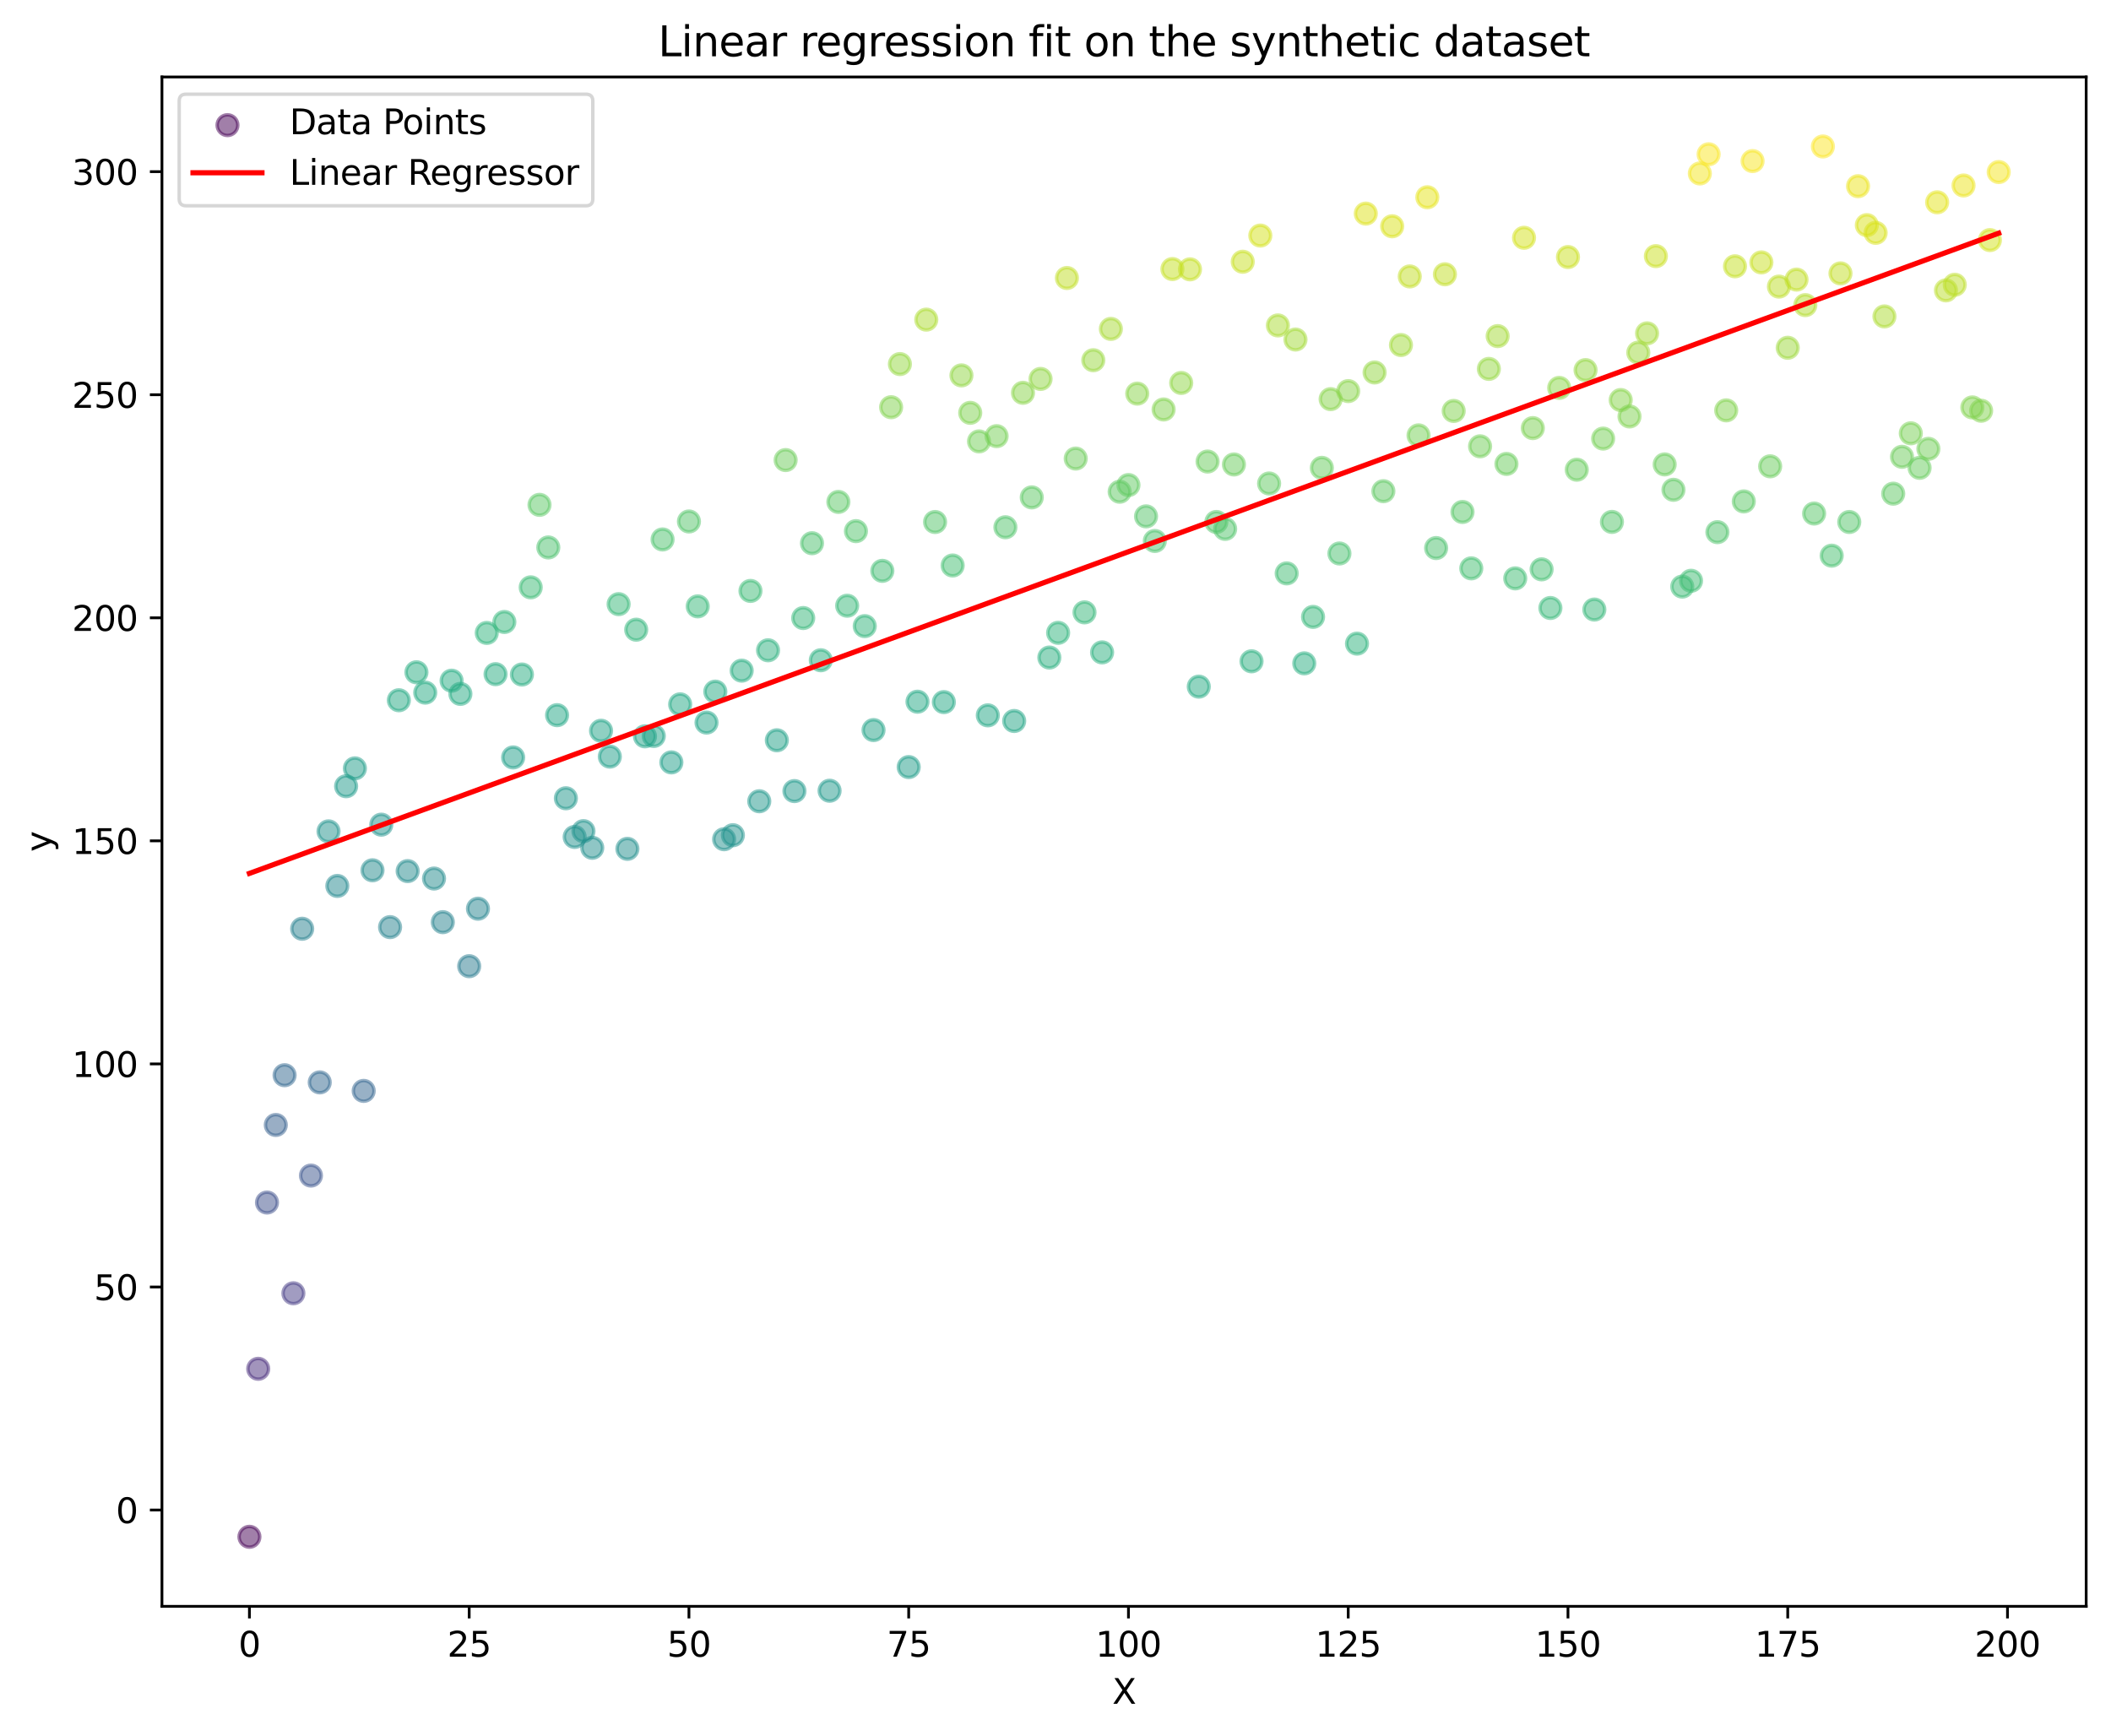 <?xml version="1.0" encoding="utf-8" standalone="no"?>
<!DOCTYPE svg PUBLIC "-//W3C//DTD SVG 1.1//EN"
  "http://www.w3.org/Graphics/SVG/1.1/DTD/svg11.dtd">
<svg xmlns:xlink="http://www.w3.org/1999/xlink" width="612.166pt" height="503.394pt" viewBox="0 0 612.166 503.394" xmlns="http://www.w3.org/2000/svg" version="1.1">
 <defs>
  <style type="text/css">*{stroke-linejoin: round; stroke-linecap: butt}</style>
 </defs>
 <g id="figure_1">
  <g id="patch_1">
   <path d="M 0 503.394 
L 612.166 503.394 
L 612.166 0 
L 0 0 
z
" style="fill: #ffffff"/>
  </g>
  <g id="axes_1">
   <g id="patch_2">
    <path d="M 46.966 465.838 
L 604.966 465.838 
L 604.966 22.318 
L 46.966 22.318 
z
" style="fill: #ffffff"/>
   </g>
   <g id="PathCollection_1">
    <defs>
     <path id="C0_0_8a6dac5566" d="M 0 3 
C 0.796 3 1.559 2.684 2.121 2.121 
C 2.684 1.559 3 0.796 3 -0 
C 3 -0.796 2.684 -1.559 2.121 -2.121 
C 1.559 -2.684 0.796 -3 0 -3 
C -0.796 -3 -1.559 -2.684 -2.121 -2.121 
C -2.684 -1.559 -3 -0.796 -3 0 
C -3 0.796 -2.684 1.559 -2.121 2.121 
C -1.559 2.684 -0.796 3 0 3 
z
"/>
    </defs>
    <g clip-path="url(#p0501955848)">
     <use xlink:href="#C0_0_8a6dac5566" x="72.329" y="445.678" style="fill: #440154; fill-opacity: 0.5; stroke: #440154; stroke-opacity: 0.5"/>
    </g>
    <g clip-path="url(#p0501955848)">
     <use xlink:href="#C0_0_8a6dac5566" x="74.878" y="396.958" style="fill: #472a7a; fill-opacity: 0.5; stroke: #472a7a; stroke-opacity: 0.5"/>
    </g>
    <g clip-path="url(#p0501955848)">
     <use xlink:href="#C0_0_8a6dac5566" x="77.427" y="348.735" style="fill: #3c4f8a; fill-opacity: 0.5; stroke: #3c4f8a; stroke-opacity: 0.5"/>
    </g>
    <g clip-path="url(#p0501955848)">
     <use xlink:href="#C0_0_8a6dac5566" x="79.977" y="326.244" style="fill: #355e8d; fill-opacity: 0.5; stroke: #355e8d; stroke-opacity: 0.5"/>
    </g>
    <g clip-path="url(#p0501955848)">
     <use xlink:href="#C0_0_8a6dac5566" x="82.526" y="311.81" style="fill: #31678e; fill-opacity: 0.5; stroke: #31678e; stroke-opacity: 0.5"/>
    </g>
    <g clip-path="url(#p0501955848)">
     <use xlink:href="#C0_0_8a6dac5566" x="85.075" y="375.054" style="fill: #443b84; fill-opacity: 0.5; stroke: #443b84; stroke-opacity: 0.5"/>
    </g>
    <g clip-path="url(#p0501955848)">
     <use xlink:href="#C0_0_8a6dac5566" x="87.624" y="269.343" style="fill: #26818e; fill-opacity: 0.5; stroke: #26818e; stroke-opacity: 0.5"/>
    </g>
    <g clip-path="url(#p0501955848)">
     <use xlink:href="#C0_0_8a6dac5566" x="90.173" y="340.919" style="fill: #3a548c; fill-opacity: 0.5; stroke: #3a548c; stroke-opacity: 0.5"/>
    </g>
    <g clip-path="url(#p0501955848)">
     <use xlink:href="#C0_0_8a6dac5566" x="92.722" y="313.893" style="fill: #31668e; fill-opacity: 0.5; stroke: #31668e; stroke-opacity: 0.5"/>
    </g>
    <g clip-path="url(#p0501955848)">
     <use xlink:href="#C0_0_8a6dac5566" x="95.271" y="241.096" style="fill: #20928c; fill-opacity: 0.5; stroke: #20928c; stroke-opacity: 0.5"/>
    </g>
    <g clip-path="url(#p0501955848)">
     <use xlink:href="#C0_0_8a6dac5566" x="97.82" y="256.924" style="fill: #23888e; fill-opacity: 0.5; stroke: #23888e; stroke-opacity: 0.5"/>
    </g>
    <g clip-path="url(#p0501955848)">
     <use xlink:href="#C0_0_8a6dac5566" x="100.369" y="228.008" style="fill: #1f9a8a; fill-opacity: 0.5; stroke: #1f9a8a; stroke-opacity: 0.5"/>
    </g>
    <g clip-path="url(#p0501955848)">
     <use xlink:href="#C0_0_8a6dac5566" x="102.919" y="222.83" style="fill: #1e9d89; fill-opacity: 0.5; stroke: #1e9d89; stroke-opacity: 0.5"/>
    </g>
    <g clip-path="url(#p0501955848)">
     <use xlink:href="#C0_0_8a6dac5566" x="105.468" y="316.362" style="fill: #32658e; fill-opacity: 0.5; stroke: #32658e; stroke-opacity: 0.5"/>
    </g>
    <g clip-path="url(#p0501955848)">
     <use xlink:href="#C0_0_8a6dac5566" x="108.017" y="252.386" style="fill: #228b8d; fill-opacity: 0.5; stroke: #228b8d; stroke-opacity: 0.5"/>
    </g>
    <g clip-path="url(#p0501955848)">
     <use xlink:href="#C0_0_8a6dac5566" x="110.566" y="239.155" style="fill: #20938c; fill-opacity: 0.5; stroke: #20938c; stroke-opacity: 0.5"/>
    </g>
    <g clip-path="url(#p0501955848)">
     <use xlink:href="#C0_0_8a6dac5566" x="113.115" y="268.871" style="fill: #26828e; fill-opacity: 0.5; stroke: #26828e; stroke-opacity: 0.5"/>
    </g>
    <g clip-path="url(#p0501955848)">
     <use xlink:href="#C0_0_8a6dac5566" x="115.664" y="203.073" style="fill: #23a983; fill-opacity: 0.5; stroke: #23a983; stroke-opacity: 0.5"/>
    </g>
    <g clip-path="url(#p0501955848)">
     <use xlink:href="#C0_0_8a6dac5566" x="118.213" y="252.62" style="fill: #228b8d; fill-opacity: 0.5; stroke: #228b8d; stroke-opacity: 0.5"/>
    </g>
    <g clip-path="url(#p0501955848)">
     <use xlink:href="#C0_0_8a6dac5566" x="120.762" y="194.963" style="fill: #27ad81; fill-opacity: 0.5; stroke: #27ad81; stroke-opacity: 0.5"/>
    </g>
    <g clip-path="url(#p0501955848)">
     <use xlink:href="#C0_0_8a6dac5566" x="123.311" y="200.863" style="fill: #24aa83; fill-opacity: 0.5; stroke: #24aa83; stroke-opacity: 0.5"/>
    </g>
    <g clip-path="url(#p0501955848)">
     <use xlink:href="#C0_0_8a6dac5566" x="125.861" y="254.78" style="fill: #238a8d; fill-opacity: 0.5; stroke: #238a8d; stroke-opacity: 0.5"/>
    </g>
    <g clip-path="url(#p0501955848)">
     <use xlink:href="#C0_0_8a6dac5566" x="128.41" y="267.43" style="fill: #26828e; fill-opacity: 0.5; stroke: #26828e; stroke-opacity: 0.5"/>
    </g>
    <g clip-path="url(#p0501955848)">
     <use xlink:href="#C0_0_8a6dac5566" x="130.959" y="197.401" style="fill: #25ac82; fill-opacity: 0.5; stroke: #25ac82; stroke-opacity: 0.5"/>
    </g>
    <g clip-path="url(#p0501955848)">
     <use xlink:href="#C0_0_8a6dac5566" x="133.508" y="201.229" style="fill: #24aa83; fill-opacity: 0.5; stroke: #24aa83; stroke-opacity: 0.5"/>
    </g>
    <g clip-path="url(#p0501955848)">
     <use xlink:href="#C0_0_8a6dac5566" x="136.057" y="280.199" style="fill: #297b8e; fill-opacity: 0.5; stroke: #297b8e; stroke-opacity: 0.5"/>
    </g>
    <g clip-path="url(#p0501955848)">
     <use xlink:href="#C0_0_8a6dac5566" x="138.606" y="263.526" style="fill: #25848e; fill-opacity: 0.5; stroke: #25848e; stroke-opacity: 0.5"/>
    </g>
    <g clip-path="url(#p0501955848)">
     <use xlink:href="#C0_0_8a6dac5566" x="141.155" y="183.548" style="fill: #2fb47c; fill-opacity: 0.5; stroke: #2fb47c; stroke-opacity: 0.5"/>
    </g>
    <g clip-path="url(#p0501955848)">
     <use xlink:href="#C0_0_8a6dac5566" x="143.704" y="195.509" style="fill: #26ad81; fill-opacity: 0.5; stroke: #26ad81; stroke-opacity: 0.5"/>
    </g>
    <g clip-path="url(#p0501955848)">
     <use xlink:href="#C0_0_8a6dac5566" x="146.253" y="180.378" style="fill: #32b67a; fill-opacity: 0.5; stroke: #32b67a; stroke-opacity: 0.5"/>
    </g>
    <g clip-path="url(#p0501955848)">
     <use xlink:href="#C0_0_8a6dac5566" x="148.803" y="219.658" style="fill: #1f9f88; fill-opacity: 0.5; stroke: #1f9f88; stroke-opacity: 0.5"/>
    </g>
    <g clip-path="url(#p0501955848)">
     <use xlink:href="#C0_0_8a6dac5566" x="151.352" y="195.61" style="fill: #26ad81; fill-opacity: 0.5; stroke: #26ad81; stroke-opacity: 0.5"/>
    </g>
    <g clip-path="url(#p0501955848)">
     <use xlink:href="#C0_0_8a6dac5566" x="153.901" y="170.331" style="fill: #3bbb75; fill-opacity: 0.5; stroke: #3bbb75; stroke-opacity: 0.5"/>
    </g>
    <g clip-path="url(#p0501955848)">
     <use xlink:href="#C0_0_8a6dac5566" x="156.45" y="146.406" style="fill: #5ac864; fill-opacity: 0.5; stroke: #5ac864; stroke-opacity: 0.5"/>
    </g>
    <g clip-path="url(#p0501955848)">
     <use xlink:href="#C0_0_8a6dac5566" x="158.999" y="158.763" style="fill: #4ac16d; fill-opacity: 0.5; stroke: #4ac16d; stroke-opacity: 0.5"/>
    </g>
    <g clip-path="url(#p0501955848)">
     <use xlink:href="#C0_0_8a6dac5566" x="161.548" y="207.397" style="fill: #21a685; fill-opacity: 0.5; stroke: #21a685; stroke-opacity: 0.5"/>
    </g>
    <g clip-path="url(#p0501955848)">
     <use xlink:href="#C0_0_8a6dac5566" x="164.097" y="231.5" style="fill: #1f978b; fill-opacity: 0.5; stroke: #1f978b; stroke-opacity: 0.5"/>
    </g>
    <g clip-path="url(#p0501955848)">
     <use xlink:href="#C0_0_8a6dac5566" x="166.646" y="242.713" style="fill: #21918c; fill-opacity: 0.5; stroke: #21918c; stroke-opacity: 0.5"/>
    </g>
    <g clip-path="url(#p0501955848)">
     <use xlink:href="#C0_0_8a6dac5566" x="169.195" y="241.032" style="fill: #20928c; fill-opacity: 0.5; stroke: #20928c; stroke-opacity: 0.5"/>
    </g>
    <g clip-path="url(#p0501955848)">
     <use xlink:href="#C0_0_8a6dac5566" x="171.745" y="245.863" style="fill: #218f8d; fill-opacity: 0.5; stroke: #218f8d; stroke-opacity: 0.5"/>
    </g>
    <g clip-path="url(#p0501955848)">
     <use xlink:href="#C0_0_8a6dac5566" x="174.294" y="211.922" style="fill: #20a386; fill-opacity: 0.5; stroke: #20a386; stroke-opacity: 0.5"/>
    </g>
    <g clip-path="url(#p0501955848)">
     <use xlink:href="#C0_0_8a6dac5566" x="176.843" y="219.419" style="fill: #1f9f88; fill-opacity: 0.5; stroke: #1f9f88; stroke-opacity: 0.5"/>
    </g>
    <g clip-path="url(#p0501955848)">
     <use xlink:href="#C0_0_8a6dac5566" x="179.392" y="175.203" style="fill: #37b878; fill-opacity: 0.5; stroke: #37b878; stroke-opacity: 0.5"/>
    </g>
    <g clip-path="url(#p0501955848)">
     <use xlink:href="#C0_0_8a6dac5566" x="181.941" y="246.167" style="fill: #218f8d; fill-opacity: 0.5; stroke: #218f8d; stroke-opacity: 0.5"/>
    </g>
    <g clip-path="url(#p0501955848)">
     <use xlink:href="#C0_0_8a6dac5566" x="184.49" y="182.612" style="fill: #31b57b; fill-opacity: 0.5; stroke: #31b57b; stroke-opacity: 0.5"/>
    </g>
    <g clip-path="url(#p0501955848)">
     <use xlink:href="#C0_0_8a6dac5566" x="187.039" y="213.535" style="fill: #1fa287; fill-opacity: 0.5; stroke: #1fa287; stroke-opacity: 0.5"/>
    </g>
    <g clip-path="url(#p0501955848)">
     <use xlink:href="#C0_0_8a6dac5566" x="189.588" y="213.437" style="fill: #1fa287; fill-opacity: 0.5; stroke: #1fa287; stroke-opacity: 0.5"/>
    </g>
    <g clip-path="url(#p0501955848)">
     <use xlink:href="#C0_0_8a6dac5566" x="192.137" y="156.443" style="fill: #4cc26c; fill-opacity: 0.5; stroke: #4cc26c; stroke-opacity: 0.5"/>
    </g>
    <g clip-path="url(#p0501955848)">
     <use xlink:href="#C0_0_8a6dac5566" x="194.687" y="221.092" style="fill: #1f9e89; fill-opacity: 0.5; stroke: #1f9e89; stroke-opacity: 0.5"/>
    </g>
    <g clip-path="url(#p0501955848)">
     <use xlink:href="#C0_0_8a6dac5566" x="197.236" y="204.26" style="fill: #22a884; fill-opacity: 0.5; stroke: #22a884; stroke-opacity: 0.5"/>
    </g>
    <g clip-path="url(#p0501955848)">
     <use xlink:href="#C0_0_8a6dac5566" x="199.785" y="151.228" style="fill: #52c569; fill-opacity: 0.5; stroke: #52c569; stroke-opacity: 0.5"/>
    </g>
    <g clip-path="url(#p0501955848)">
     <use xlink:href="#C0_0_8a6dac5566" x="202.334" y="175.847" style="fill: #37b878; fill-opacity: 0.5; stroke: #37b878; stroke-opacity: 0.5"/>
    </g>
    <g clip-path="url(#p0501955848)">
     <use xlink:href="#C0_0_8a6dac5566" x="204.883" y="209.547" style="fill: #20a486; fill-opacity: 0.5; stroke: #20a486; stroke-opacity: 0.5"/>
    </g>
    <g clip-path="url(#p0501955848)">
     <use xlink:href="#C0_0_8a6dac5566" x="207.432" y="200.575" style="fill: #24aa83; fill-opacity: 0.5; stroke: #24aa83; stroke-opacity: 0.5"/>
    </g>
    <g clip-path="url(#p0501955848)">
     <use xlink:href="#C0_0_8a6dac5566" x="209.981" y="243.376" style="fill: #21918c; fill-opacity: 0.5; stroke: #21918c; stroke-opacity: 0.5"/>
    </g>
    <g clip-path="url(#p0501955848)">
     <use xlink:href="#C0_0_8a6dac5566" x="212.53" y="242.21" style="fill: #20928c; fill-opacity: 0.5; stroke: #20928c; stroke-opacity: 0.5"/>
    </g>
    <g clip-path="url(#p0501955848)">
     <use xlink:href="#C0_0_8a6dac5566" x="215.079" y="194.49" style="fill: #27ad81; fill-opacity: 0.5; stroke: #27ad81; stroke-opacity: 0.5"/>
    </g>
    <g clip-path="url(#p0501955848)">
     <use xlink:href="#C0_0_8a6dac5566" x="217.628" y="171.371" style="fill: #3bbb75; fill-opacity: 0.5; stroke: #3bbb75; stroke-opacity: 0.5"/>
    </g>
    <g clip-path="url(#p0501955848)">
     <use xlink:href="#C0_0_8a6dac5566" x="220.178" y="232.366" style="fill: #1f978b; fill-opacity: 0.5; stroke: #1f978b; stroke-opacity: 0.5"/>
    </g>
    <g clip-path="url(#p0501955848)">
     <use xlink:href="#C0_0_8a6dac5566" x="222.727" y="188.584" style="fill: #2cb17e; fill-opacity: 0.5; stroke: #2cb17e; stroke-opacity: 0.5"/>
    </g>
    <g clip-path="url(#p0501955848)">
     <use xlink:href="#C0_0_8a6dac5566" x="225.276" y="214.684" style="fill: #1fa187; fill-opacity: 0.5; stroke: #1fa187; stroke-opacity: 0.5"/>
    </g>
    <g clip-path="url(#p0501955848)">
     <use xlink:href="#C0_0_8a6dac5566" x="227.825" y="133.419" style="fill: #6ccd5a; fill-opacity: 0.5; stroke: #6ccd5a; stroke-opacity: 0.5"/>
    </g>
    <g clip-path="url(#p0501955848)">
     <use xlink:href="#C0_0_8a6dac5566" x="230.374" y="229.416" style="fill: #1f998a; fill-opacity: 0.5; stroke: #1f998a; stroke-opacity: 0.5"/>
    </g>
    <g clip-path="url(#p0501955848)">
     <use xlink:href="#C0_0_8a6dac5566" x="232.923" y="179.234" style="fill: #34b679; fill-opacity: 0.5; stroke: #34b679; stroke-opacity: 0.5"/>
    </g>
    <g clip-path="url(#p0501955848)">
     <use xlink:href="#C0_0_8a6dac5566" x="235.472" y="157.531" style="fill: #4ac16d; fill-opacity: 0.5; stroke: #4ac16d; stroke-opacity: 0.5"/>
    </g>
    <g clip-path="url(#p0501955848)">
     <use xlink:href="#C0_0_8a6dac5566" x="238.021" y="191.475" style="fill: #29af7f; fill-opacity: 0.5; stroke: #29af7f; stroke-opacity: 0.5"/>
    </g>
    <g clip-path="url(#p0501955848)">
     <use xlink:href="#C0_0_8a6dac5566" x="240.57" y="229.315" style="fill: #1f998a; fill-opacity: 0.5; stroke: #1f998a; stroke-opacity: 0.5"/>
    </g>
    <g clip-path="url(#p0501955848)">
     <use xlink:href="#C0_0_8a6dac5566" x="243.12" y="145.556" style="fill: #5ac864; fill-opacity: 0.5; stroke: #5ac864; stroke-opacity: 0.5"/>
    </g>
    <g clip-path="url(#p0501955848)">
     <use xlink:href="#C0_0_8a6dac5566" x="245.669" y="175.662" style="fill: #37b878; fill-opacity: 0.5; stroke: #37b878; stroke-opacity: 0.5"/>
    </g>
    <g clip-path="url(#p0501955848)">
     <use xlink:href="#C0_0_8a6dac5566" x="248.218" y="154.031" style="fill: #50c46a; fill-opacity: 0.5; stroke: #50c46a; stroke-opacity: 0.5"/>
    </g>
    <g clip-path="url(#p0501955848)">
     <use xlink:href="#C0_0_8a6dac5566" x="250.767" y="181.576" style="fill: #31b57b; fill-opacity: 0.5; stroke: #31b57b; stroke-opacity: 0.5"/>
    </g>
    <g clip-path="url(#p0501955848)">
     <use xlink:href="#C0_0_8a6dac5566" x="253.316" y="211.722" style="fill: #20a386; fill-opacity: 0.5; stroke: #20a386; stroke-opacity: 0.5"/>
    </g>
    <g clip-path="url(#p0501955848)">
     <use xlink:href="#C0_0_8a6dac5566" x="255.865" y="165.548" style="fill: #40bd72; fill-opacity: 0.5; stroke: #40bd72; stroke-opacity: 0.5"/>
    </g>
    <g clip-path="url(#p0501955848)">
     <use xlink:href="#C0_0_8a6dac5566" x="258.414" y="118.092" style="fill: #81d34d; fill-opacity: 0.5; stroke: #81d34d; stroke-opacity: 0.5"/>
    </g>
    <g clip-path="url(#p0501955848)">
     <use xlink:href="#C0_0_8a6dac5566" x="260.963" y="105.58" style="fill: #95d840; fill-opacity: 0.5; stroke: #95d840; stroke-opacity: 0.5"/>
    </g>
    <g clip-path="url(#p0501955848)">
     <use xlink:href="#C0_0_8a6dac5566" x="263.512" y="222.456" style="fill: #1e9d89; fill-opacity: 0.5; stroke: #1e9d89; stroke-opacity: 0.5"/>
    </g>
    <g clip-path="url(#p0501955848)">
     <use xlink:href="#C0_0_8a6dac5566" x="266.062" y="203.497" style="fill: #22a884; fill-opacity: 0.5; stroke: #22a884; stroke-opacity: 0.5"/>
    </g>
    <g clip-path="url(#p0501955848)">
     <use xlink:href="#C0_0_8a6dac5566" x="268.611" y="92.692" style="fill: #addc30; fill-opacity: 0.5; stroke: #addc30; stroke-opacity: 0.5"/>
    </g>
    <g clip-path="url(#p0501955848)">
     <use xlink:href="#C0_0_8a6dac5566" x="271.16" y="151.382" style="fill: #52c569; fill-opacity: 0.5; stroke: #52c569; stroke-opacity: 0.5"/>
    </g>
    <g clip-path="url(#p0501955848)">
     <use xlink:href="#C0_0_8a6dac5566" x="273.709" y="203.612" style="fill: #22a884; fill-opacity: 0.5; stroke: #22a884; stroke-opacity: 0.5"/>
    </g>
    <g clip-path="url(#p0501955848)">
     <use xlink:href="#C0_0_8a6dac5566" x="276.258" y="163.996" style="fill: #42be71; fill-opacity: 0.5; stroke: #42be71; stroke-opacity: 0.5"/>
    </g>
    <g clip-path="url(#p0501955848)">
     <use xlink:href="#C0_0_8a6dac5566" x="278.807" y="108.864" style="fill: #90d743; fill-opacity: 0.5; stroke: #90d743; stroke-opacity: 0.5"/>
    </g>
    <g clip-path="url(#p0501955848)">
     <use xlink:href="#C0_0_8a6dac5566" x="281.356" y="119.724" style="fill: #7fd34e; fill-opacity: 0.5; stroke: #7fd34e; stroke-opacity: 0.5"/>
    </g>
    <g clip-path="url(#p0501955848)">
     <use xlink:href="#C0_0_8a6dac5566" x="283.905" y="128.005" style="fill: #73d056; fill-opacity: 0.5; stroke: #73d056; stroke-opacity: 0.5"/>
    </g>
    <g clip-path="url(#p0501955848)">
     <use xlink:href="#C0_0_8a6dac5566" x="286.454" y="207.453" style="fill: #21a685; fill-opacity: 0.5; stroke: #21a685; stroke-opacity: 0.5"/>
    </g>
    <g clip-path="url(#p0501955848)">
     <use xlink:href="#C0_0_8a6dac5566" x="289.004" y="126.483" style="fill: #75d054; fill-opacity: 0.5; stroke: #75d054; stroke-opacity: 0.5"/>
    </g>
    <g clip-path="url(#p0501955848)">
     <use xlink:href="#C0_0_8a6dac5566" x="291.553" y="152.904" style="fill: #50c46a; fill-opacity: 0.5; stroke: #50c46a; stroke-opacity: 0.5"/>
    </g>
    <g clip-path="url(#p0501955848)">
     <use xlink:href="#C0_0_8a6dac5566" x="294.102" y="209.091" style="fill: #21a585; fill-opacity: 0.5; stroke: #21a585; stroke-opacity: 0.5"/>
    </g>
    <g clip-path="url(#p0501955848)">
     <use xlink:href="#C0_0_8a6dac5566" x="296.651" y="113.915" style="fill: #89d548; fill-opacity: 0.5; stroke: #89d548; stroke-opacity: 0.5"/>
    </g>
    <g clip-path="url(#p0501955848)">
     <use xlink:href="#C0_0_8a6dac5566" x="299.2" y="144.242" style="fill: #5cc863; fill-opacity: 0.5; stroke: #5cc863; stroke-opacity: 0.5"/>
    </g>
    <g clip-path="url(#p0501955848)">
     <use xlink:href="#C0_0_8a6dac5566" x="301.749" y="109.89" style="fill: #90d743; fill-opacity: 0.5; stroke: #90d743; stroke-opacity: 0.5"/>
    </g>
    <g clip-path="url(#p0501955848)">
     <use xlink:href="#C0_0_8a6dac5566" x="304.298" y="190.69" style="fill: #29af7f; fill-opacity: 0.5; stroke: #29af7f; stroke-opacity: 0.5"/>
    </g>
    <g clip-path="url(#p0501955848)">
     <use xlink:href="#C0_0_8a6dac5566" x="306.847" y="183.522" style="fill: #2fb47c; fill-opacity: 0.5; stroke: #2fb47c; stroke-opacity: 0.5"/>
    </g>
    <g clip-path="url(#p0501955848)">
     <use xlink:href="#C0_0_8a6dac5566" x="309.396" y="80.622" style="fill: #c0df25; fill-opacity: 0.5; stroke: #c0df25; stroke-opacity: 0.5"/>
    </g>
    <g clip-path="url(#p0501955848)">
     <use xlink:href="#C0_0_8a6dac5566" x="311.946" y="132.982" style="fill: #6ccd5a; fill-opacity: 0.5; stroke: #6ccd5a; stroke-opacity: 0.5"/>
    </g>
    <g clip-path="url(#p0501955848)">
     <use xlink:href="#C0_0_8a6dac5566" x="314.495" y="177.587" style="fill: #35b779; fill-opacity: 0.5; stroke: #35b779; stroke-opacity: 0.5"/>
    </g>
    <g clip-path="url(#p0501955848)">
     <use xlink:href="#C0_0_8a6dac5566" x="317.044" y="104.466" style="fill: #98d83e; fill-opacity: 0.5; stroke: #98d83e; stroke-opacity: 0.5"/>
    </g>
    <g clip-path="url(#p0501955848)">
     <use xlink:href="#C0_0_8a6dac5566" x="319.593" y="189.191" style="fill: #2ab07f; fill-opacity: 0.5; stroke: #2ab07f; stroke-opacity: 0.5"/>
    </g>
    <g clip-path="url(#p0501955848)">
     <use xlink:href="#C0_0_8a6dac5566" x="322.142" y="95.383" style="fill: #a8db34; fill-opacity: 0.5; stroke: #a8db34; stroke-opacity: 0.5"/>
    </g>
    <g clip-path="url(#p0501955848)">
     <use xlink:href="#C0_0_8a6dac5566" x="324.691" y="142.602" style="fill: #5ec962; fill-opacity: 0.5; stroke: #5ec962; stroke-opacity: 0.5"/>
    </g>
    <g clip-path="url(#p0501955848)">
     <use xlink:href="#C0_0_8a6dac5566" x="327.24" y="140.665" style="fill: #60ca60; fill-opacity: 0.5; stroke: #60ca60; stroke-opacity: 0.5"/>
    </g>
    <g clip-path="url(#p0501955848)">
     <use xlink:href="#C0_0_8a6dac5566" x="329.789" y="114.152" style="fill: #89d548; fill-opacity: 0.5; stroke: #89d548; stroke-opacity: 0.5"/>
    </g>
    <g clip-path="url(#p0501955848)">
     <use xlink:href="#C0_0_8a6dac5566" x="332.338" y="149.746" style="fill: #54c568; fill-opacity: 0.5; stroke: #54c568; stroke-opacity: 0.5"/>
    </g>
    <g clip-path="url(#p0501955848)">
     <use xlink:href="#C0_0_8a6dac5566" x="334.888" y="156.884" style="fill: #4cc26c; fill-opacity: 0.5; stroke: #4cc26c; stroke-opacity: 0.5"/>
    </g>
    <g clip-path="url(#p0501955848)">
     <use xlink:href="#C0_0_8a6dac5566" x="337.437" y="118.746" style="fill: #81d34d; fill-opacity: 0.5; stroke: #81d34d; stroke-opacity: 0.5"/>
    </g>
    <g clip-path="url(#p0501955848)">
     <use xlink:href="#C0_0_8a6dac5566" x="339.986" y="78.026" style="fill: #c5e021; fill-opacity: 0.5; stroke: #c5e021; stroke-opacity: 0.5"/>
    </g>
    <g clip-path="url(#p0501955848)">
     <use xlink:href="#C0_0_8a6dac5566" x="342.535" y="111.056" style="fill: #8ed645; fill-opacity: 0.5; stroke: #8ed645; stroke-opacity: 0.5"/>
    </g>
    <g clip-path="url(#p0501955848)">
     <use xlink:href="#C0_0_8a6dac5566" x="345.084" y="78.11" style="fill: #c5e021; fill-opacity: 0.5; stroke: #c5e021; stroke-opacity: 0.5"/>
    </g>
    <g clip-path="url(#p0501955848)">
     <use xlink:href="#C0_0_8a6dac5566" x="347.633" y="199.128" style="fill: #25ab82; fill-opacity: 0.5; stroke: #25ab82; stroke-opacity: 0.5"/>
    </g>
    <g clip-path="url(#p0501955848)">
     <use xlink:href="#C0_0_8a6dac5566" x="350.182" y="133.849" style="fill: #69cd5b; fill-opacity: 0.5; stroke: #69cd5b; stroke-opacity: 0.5"/>
    </g>
    <g clip-path="url(#p0501955848)">
     <use xlink:href="#C0_0_8a6dac5566" x="352.731" y="151.376" style="fill: #52c569; fill-opacity: 0.5; stroke: #52c569; stroke-opacity: 0.5"/>
    </g>
    <g clip-path="url(#p0501955848)">
     <use xlink:href="#C0_0_8a6dac5566" x="355.28" y="153.384" style="fill: #50c46a; fill-opacity: 0.5; stroke: #50c46a; stroke-opacity: 0.5"/>
    </g>
    <g clip-path="url(#p0501955848)">
     <use xlink:href="#C0_0_8a6dac5566" x="357.829" y="134.696" style="fill: #69cd5b; fill-opacity: 0.5; stroke: #69cd5b; stroke-opacity: 0.5"/>
    </g>
    <g clip-path="url(#p0501955848)">
     <use xlink:href="#C0_0_8a6dac5566" x="360.379" y="75.906" style="fill: #c8e020; fill-opacity: 0.5; stroke: #c8e020; stroke-opacity: 0.5"/>
    </g>
    <g clip-path="url(#p0501955848)">
     <use xlink:href="#C0_0_8a6dac5566" x="362.928" y="191.781" style="fill: #29af7f; fill-opacity: 0.5; stroke: #29af7f; stroke-opacity: 0.5"/>
    </g>
    <g clip-path="url(#p0501955848)">
     <use xlink:href="#C0_0_8a6dac5566" x="365.477" y="68.313" style="fill: #d5e21a; fill-opacity: 0.5; stroke: #d5e21a; stroke-opacity: 0.5"/>
    </g>
    <g clip-path="url(#p0501955848)">
     <use xlink:href="#C0_0_8a6dac5566" x="368.026" y="140.208" style="fill: #60ca60; fill-opacity: 0.5; stroke: #60ca60; stroke-opacity: 0.5"/>
    </g>
    <g clip-path="url(#p0501955848)">
     <use xlink:href="#C0_0_8a6dac5566" x="370.575" y="94.376" style="fill: #aadc32; fill-opacity: 0.5; stroke: #aadc32; stroke-opacity: 0.5"/>
    </g>
    <g clip-path="url(#p0501955848)">
     <use xlink:href="#C0_0_8a6dac5566" x="373.124" y="166.281" style="fill: #40bd72; fill-opacity: 0.5; stroke: #40bd72; stroke-opacity: 0.5"/>
    </g>
    <g clip-path="url(#p0501955848)">
     <use xlink:href="#C0_0_8a6dac5566" x="375.673" y="98.464" style="fill: #a2da37; fill-opacity: 0.5; stroke: #a2da37; stroke-opacity: 0.5"/>
    </g>
    <g clip-path="url(#p0501955848)">
     <use xlink:href="#C0_0_8a6dac5566" x="378.222" y="192.372" style="fill: #28ae80; fill-opacity: 0.5; stroke: #28ae80; stroke-opacity: 0.5"/>
    </g>
    <g clip-path="url(#p0501955848)">
     <use xlink:href="#C0_0_8a6dac5566" x="380.771" y="178.902" style="fill: #34b679; fill-opacity: 0.5; stroke: #34b679; stroke-opacity: 0.5"/>
    </g>
    <g clip-path="url(#p0501955848)">
     <use xlink:href="#C0_0_8a6dac5566" x="383.321" y="135.679" style="fill: #67cc5c; fill-opacity: 0.5; stroke: #67cc5c; stroke-opacity: 0.5"/>
    </g>
    <g clip-path="url(#p0501955848)">
     <use xlink:href="#C0_0_8a6dac5566" x="385.87" y="115.749" style="fill: #86d549; fill-opacity: 0.5; stroke: #86d549; stroke-opacity: 0.5"/>
    </g>
    <g clip-path="url(#p0501955848)">
     <use xlink:href="#C0_0_8a6dac5566" x="388.419" y="160.511" style="fill: #48c16e; fill-opacity: 0.5; stroke: #48c16e; stroke-opacity: 0.5"/>
    </g>
    <g clip-path="url(#p0501955848)">
     <use xlink:href="#C0_0_8a6dac5566" x="390.968" y="113.42" style="fill: #89d548; fill-opacity: 0.5; stroke: #89d548; stroke-opacity: 0.5"/>
    </g>
    <g clip-path="url(#p0501955848)">
     <use xlink:href="#C0_0_8a6dac5566" x="393.517" y="186.654" style="fill: #2db27d; fill-opacity: 0.5; stroke: #2db27d; stroke-opacity: 0.5"/>
    </g>
    <g clip-path="url(#p0501955848)">
     <use xlink:href="#C0_0_8a6dac5566" x="396.066" y="61.945" style="fill: #dfe318; fill-opacity: 0.5; stroke: #dfe318; stroke-opacity: 0.5"/>
    </g>
    <g clip-path="url(#p0501955848)">
     <use xlink:href="#C0_0_8a6dac5566" x="398.615" y="108.017" style="fill: #93d741; fill-opacity: 0.5; stroke: #93d741; stroke-opacity: 0.5"/>
    </g>
    <g clip-path="url(#p0501955848)">
     <use xlink:href="#C0_0_8a6dac5566" x="401.164" y="142.449" style="fill: #5ec962; fill-opacity: 0.5; stroke: #5ec962; stroke-opacity: 0.5"/>
    </g>
    <g clip-path="url(#p0501955848)">
     <use xlink:href="#C0_0_8a6dac5566" x="403.713" y="65.621" style="fill: #dae319; fill-opacity: 0.5; stroke: #dae319; stroke-opacity: 0.5"/>
    </g>
    <g clip-path="url(#p0501955848)">
     <use xlink:href="#C0_0_8a6dac5566" x="406.263" y="100.061" style="fill: #a0da39; fill-opacity: 0.5; stroke: #a0da39; stroke-opacity: 0.5"/>
    </g>
    <g clip-path="url(#p0501955848)">
     <use xlink:href="#C0_0_8a6dac5566" x="408.812" y="80.166" style="fill: #c2df23; fill-opacity: 0.5; stroke: #c2df23; stroke-opacity: 0.5"/>
    </g>
    <g clip-path="url(#p0501955848)">
     <use xlink:href="#C0_0_8a6dac5566" x="411.361" y="126.257" style="fill: #75d054; fill-opacity: 0.5; stroke: #75d054; stroke-opacity: 0.5"/>
    </g>
    <g clip-path="url(#p0501955848)">
     <use xlink:href="#C0_0_8a6dac5566" x="413.91" y="57.207" style="fill: #e7e419; fill-opacity: 0.5; stroke: #e7e419; stroke-opacity: 0.5"/>
    </g>
    <g clip-path="url(#p0501955848)">
     <use xlink:href="#C0_0_8a6dac5566" x="416.459" y="158.937" style="fill: #4ac16d; fill-opacity: 0.5; stroke: #4ac16d; stroke-opacity: 0.5"/>
    </g>
    <g clip-path="url(#p0501955848)">
     <use xlink:href="#C0_0_8a6dac5566" x="419.008" y="79.543" style="fill: #c2df23; fill-opacity: 0.5; stroke: #c2df23; stroke-opacity: 0.5"/>
    </g>
    <g clip-path="url(#p0501955848)">
     <use xlink:href="#C0_0_8a6dac5566" x="421.557" y="119.179" style="fill: #81d34d; fill-opacity: 0.5; stroke: #81d34d; stroke-opacity: 0.5"/>
    </g>
    <g clip-path="url(#p0501955848)">
     <use xlink:href="#C0_0_8a6dac5566" x="424.106" y="148.469" style="fill: #56c667; fill-opacity: 0.5; stroke: #56c667; stroke-opacity: 0.5"/>
    </g>
    <g clip-path="url(#p0501955848)">
     <use xlink:href="#C0_0_8a6dac5566" x="426.655" y="164.824" style="fill: #42be71; fill-opacity: 0.5; stroke: #42be71; stroke-opacity: 0.5"/>
    </g>
    <g clip-path="url(#p0501955848)">
     <use xlink:href="#C0_0_8a6dac5566" x="429.205" y="129.432" style="fill: #70cf57; fill-opacity: 0.5; stroke: #70cf57; stroke-opacity: 0.5"/>
    </g>
    <g clip-path="url(#p0501955848)">
     <use xlink:href="#C0_0_8a6dac5566" x="431.754" y="106.981" style="fill: #95d840; fill-opacity: 0.5; stroke: #95d840; stroke-opacity: 0.5"/>
    </g>
    <g clip-path="url(#p0501955848)">
     <use xlink:href="#C0_0_8a6dac5566" x="434.303" y="97.471" style="fill: #a5db36; fill-opacity: 0.5; stroke: #a5db36; stroke-opacity: 0.5"/>
    </g>
    <g clip-path="url(#p0501955848)">
     <use xlink:href="#C0_0_8a6dac5566" x="436.852" y="134.539" style="fill: #69cd5b; fill-opacity: 0.5; stroke: #69cd5b; stroke-opacity: 0.5"/>
    </g>
    <g clip-path="url(#p0501955848)">
     <use xlink:href="#C0_0_8a6dac5566" x="439.401" y="167.729" style="fill: #3fbc73; fill-opacity: 0.5; stroke: #3fbc73; stroke-opacity: 0.5"/>
    </g>
    <g clip-path="url(#p0501955848)">
     <use xlink:href="#C0_0_8a6dac5566" x="441.95" y="68.958" style="fill: #d5e21a; fill-opacity: 0.5; stroke: #d5e21a; stroke-opacity: 0.5"/>
    </g>
    <g clip-path="url(#p0501955848)">
     <use xlink:href="#C0_0_8a6dac5566" x="444.499" y="124.149" style="fill: #7ad151; fill-opacity: 0.5; stroke: #7ad151; stroke-opacity: 0.5"/>
    </g>
    <g clip-path="url(#p0501955848)">
     <use xlink:href="#C0_0_8a6dac5566" x="447.048" y="165.111" style="fill: #42be71; fill-opacity: 0.5; stroke: #42be71; stroke-opacity: 0.5"/>
    </g>
    <g clip-path="url(#p0501955848)">
     <use xlink:href="#C0_0_8a6dac5566" x="449.597" y="176.319" style="fill: #37b878; fill-opacity: 0.5; stroke: #37b878; stroke-opacity: 0.5"/>
    </g>
    <g clip-path="url(#p0501955848)">
     <use xlink:href="#C0_0_8a6dac5566" x="452.147" y="112.492" style="fill: #8bd646; fill-opacity: 0.5; stroke: #8bd646; stroke-opacity: 0.5"/>
    </g>
    <g clip-path="url(#p0501955848)">
     <use xlink:href="#C0_0_8a6dac5566" x="454.696" y="74.543" style="fill: #cae11f; fill-opacity: 0.5; stroke: #cae11f; stroke-opacity: 0.5"/>
    </g>
    <g clip-path="url(#p0501955848)">
     <use xlink:href="#C0_0_8a6dac5566" x="457.245" y="136.217" style="fill: #67cc5c; fill-opacity: 0.5; stroke: #67cc5c; stroke-opacity: 0.5"/>
    </g>
    <g clip-path="url(#p0501955848)">
     <use xlink:href="#C0_0_8a6dac5566" x="459.794" y="107.329" style="fill: #93d741; fill-opacity: 0.5; stroke: #93d741; stroke-opacity: 0.5"/>
    </g>
    <g clip-path="url(#p0501955848)">
     <use xlink:href="#C0_0_8a6dac5566" x="462.343" y="176.772" style="fill: #35b779; fill-opacity: 0.5; stroke: #35b779; stroke-opacity: 0.5"/>
    </g>
    <g clip-path="url(#p0501955848)">
     <use xlink:href="#C0_0_8a6dac5566" x="464.892" y="127.19" style="fill: #75d054; fill-opacity: 0.5; stroke: #75d054; stroke-opacity: 0.5"/>
    </g>
    <g clip-path="url(#p0501955848)">
     <use xlink:href="#C0_0_8a6dac5566" x="467.441" y="151.355" style="fill: #52c569; fill-opacity: 0.5; stroke: #52c569; stroke-opacity: 0.5"/>
    </g>
    <g clip-path="url(#p0501955848)">
     <use xlink:href="#C0_0_8a6dac5566" x="469.99" y="116.01" style="fill: #86d549; fill-opacity: 0.5; stroke: #86d549; stroke-opacity: 0.5"/>
    </g>
    <g clip-path="url(#p0501955848)">
     <use xlink:href="#C0_0_8a6dac5566" x="472.539" y="120.774" style="fill: #7fd34e; fill-opacity: 0.5; stroke: #7fd34e; stroke-opacity: 0.5"/>
    </g>
    <g clip-path="url(#p0501955848)">
     <use xlink:href="#C0_0_8a6dac5566" x="475.089" y="102.254" style="fill: #9dd93b; fill-opacity: 0.5; stroke: #9dd93b; stroke-opacity: 0.5"/>
    </g>
    <g clip-path="url(#p0501955848)">
     <use xlink:href="#C0_0_8a6dac5566" x="477.638" y="96.673" style="fill: #a5db36; fill-opacity: 0.5; stroke: #a5db36; stroke-opacity: 0.5"/>
    </g>
    <g clip-path="url(#p0501955848)">
     <use xlink:href="#C0_0_8a6dac5566" x="480.187" y="74.276" style="fill: #cae11f; fill-opacity: 0.5; stroke: #cae11f; stroke-opacity: 0.5"/>
    </g>
    <g clip-path="url(#p0501955848)">
     <use xlink:href="#C0_0_8a6dac5566" x="482.736" y="134.682" style="fill: #69cd5b; fill-opacity: 0.5; stroke: #69cd5b; stroke-opacity: 0.5"/>
    </g>
    <g clip-path="url(#p0501955848)">
     <use xlink:href="#C0_0_8a6dac5566" x="485.285" y="142.047" style="fill: #5ec962; fill-opacity: 0.5; stroke: #5ec962; stroke-opacity: 0.5"/>
    </g>
    <g clip-path="url(#p0501955848)">
     <use xlink:href="#C0_0_8a6dac5566" x="487.834" y="170.114" style="fill: #3bbb75; fill-opacity: 0.5; stroke: #3bbb75; stroke-opacity: 0.5"/>
    </g>
    <g clip-path="url(#p0501955848)">
     <use xlink:href="#C0_0_8a6dac5566" x="490.383" y="168.427" style="fill: #3fbc73; fill-opacity: 0.5; stroke: #3fbc73; stroke-opacity: 0.5"/>
    </g>
    <g clip-path="url(#p0501955848)">
     <use xlink:href="#C0_0_8a6dac5566" x="492.932" y="50.303" style="fill: #f4e61e; fill-opacity: 0.5; stroke: #f4e61e; stroke-opacity: 0.5"/>
    </g>
    <g clip-path="url(#p0501955848)">
     <use xlink:href="#C0_0_8a6dac5566" x="495.481" y="44.74" style="fill: #fbe723; fill-opacity: 0.5; stroke: #fbe723; stroke-opacity: 0.5"/>
    </g>
    <g clip-path="url(#p0501955848)">
     <use xlink:href="#C0_0_8a6dac5566" x="498.03" y="154.324" style="fill: #4ec36b; fill-opacity: 0.5; stroke: #4ec36b; stroke-opacity: 0.5"/>
    </g>
    <g clip-path="url(#p0501955848)">
     <use xlink:href="#C0_0_8a6dac5566" x="500.58" y="119.008" style="fill: #81d34d; fill-opacity: 0.5; stroke: #81d34d; stroke-opacity: 0.5"/>
    </g>
    <g clip-path="url(#p0501955848)">
     <use xlink:href="#C0_0_8a6dac5566" x="503.129" y="77.226" style="fill: #c5e021; fill-opacity: 0.5; stroke: #c5e021; stroke-opacity: 0.5"/>
    </g>
    <g clip-path="url(#p0501955848)">
     <use xlink:href="#C0_0_8a6dac5566" x="505.678" y="145.416" style="fill: #5ac864; fill-opacity: 0.5; stroke: #5ac864; stroke-opacity: 0.5"/>
    </g>
    <g clip-path="url(#p0501955848)">
     <use xlink:href="#C0_0_8a6dac5566" x="508.227" y="46.713" style="fill: #f8e621; fill-opacity: 0.5; stroke: #f8e621; stroke-opacity: 0.5"/>
    </g>
    <g clip-path="url(#p0501955848)">
     <use xlink:href="#C0_0_8a6dac5566" x="510.776" y="76.094" style="fill: #c8e020; fill-opacity: 0.5; stroke: #c8e020; stroke-opacity: 0.5"/>
    </g>
    <g clip-path="url(#p0501955848)">
     <use xlink:href="#C0_0_8a6dac5566" x="513.325" y="135.235" style="fill: #69cd5b; fill-opacity: 0.5; stroke: #69cd5b; stroke-opacity: 0.5"/>
    </g>
    <g clip-path="url(#p0501955848)">
     <use xlink:href="#C0_0_8a6dac5566" x="515.874" y="83.113" style="fill: #bddf26; fill-opacity: 0.5; stroke: #bddf26; stroke-opacity: 0.5"/>
    </g>
    <g clip-path="url(#p0501955848)">
     <use xlink:href="#C0_0_8a6dac5566" x="518.423" y="100.858" style="fill: #9dd93b; fill-opacity: 0.5; stroke: #9dd93b; stroke-opacity: 0.5"/>
    </g>
    <g clip-path="url(#p0501955848)">
     <use xlink:href="#C0_0_8a6dac5566" x="520.972" y="81.085" style="fill: #c0df25; fill-opacity: 0.5; stroke: #c0df25; stroke-opacity: 0.5"/>
    </g>
    <g clip-path="url(#p0501955848)">
     <use xlink:href="#C0_0_8a6dac5566" x="523.522" y="88.483" style="fill: #b2dd2d; fill-opacity: 0.5; stroke: #b2dd2d; stroke-opacity: 0.5"/>
    </g>
    <g clip-path="url(#p0501955848)">
     <use xlink:href="#C0_0_8a6dac5566" x="526.071" y="148.927" style="fill: #56c667; fill-opacity: 0.5; stroke: #56c667; stroke-opacity: 0.5"/>
    </g>
    <g clip-path="url(#p0501955848)">
     <use xlink:href="#C0_0_8a6dac5566" x="528.62" y="42.478" style="fill: #fde725; fill-opacity: 0.5; stroke: #fde725; stroke-opacity: 0.5"/>
    </g>
    <g clip-path="url(#p0501955848)">
     <use xlink:href="#C0_0_8a6dac5566" x="531.169" y="161.146" style="fill: #46c06f; fill-opacity: 0.5; stroke: #46c06f; stroke-opacity: 0.5"/>
    </g>
    <g clip-path="url(#p0501955848)">
     <use xlink:href="#C0_0_8a6dac5566" x="533.718" y="79.283" style="fill: #c2df23; fill-opacity: 0.5; stroke: #c2df23; stroke-opacity: 0.5"/>
    </g>
    <g clip-path="url(#p0501955848)">
     <use xlink:href="#C0_0_8a6dac5566" x="536.267" y="151.379" style="fill: #52c569; fill-opacity: 0.5; stroke: #52c569; stroke-opacity: 0.5"/>
    </g>
    <g clip-path="url(#p0501955848)">
     <use xlink:href="#C0_0_8a6dac5566" x="538.816" y="53.994" style="fill: #ece51b; fill-opacity: 0.5; stroke: #ece51b; stroke-opacity: 0.5"/>
    </g>
    <g clip-path="url(#p0501955848)">
     <use xlink:href="#C0_0_8a6dac5566" x="541.365" y="65.287" style="fill: #dae319; fill-opacity: 0.5; stroke: #dae319; stroke-opacity: 0.5"/>
    </g>
    <g clip-path="url(#p0501955848)">
     <use xlink:href="#C0_0_8a6dac5566" x="543.914" y="67.526" style="fill: #d8e219; fill-opacity: 0.5; stroke: #d8e219; stroke-opacity: 0.5"/>
    </g>
    <g clip-path="url(#p0501955848)">
     <use xlink:href="#C0_0_8a6dac5566" x="546.464" y="91.761" style="fill: #addc30; fill-opacity: 0.5; stroke: #addc30; stroke-opacity: 0.5"/>
    </g>
    <g clip-path="url(#p0501955848)">
     <use xlink:href="#C0_0_8a6dac5566" x="549.013" y="143.167" style="fill: #5ec962; fill-opacity: 0.5; stroke: #5ec962; stroke-opacity: 0.5"/>
    </g>
    <g clip-path="url(#p0501955848)">
     <use xlink:href="#C0_0_8a6dac5566" x="551.562" y="132.473" style="fill: #6ccd5a; fill-opacity: 0.5; stroke: #6ccd5a; stroke-opacity: 0.5"/>
    </g>
    <g clip-path="url(#p0501955848)">
     <use xlink:href="#C0_0_8a6dac5566" x="554.111" y="125.663" style="fill: #77d153; fill-opacity: 0.5; stroke: #77d153; stroke-opacity: 0.5"/>
    </g>
    <g clip-path="url(#p0501955848)">
     <use xlink:href="#C0_0_8a6dac5566" x="556.66" y="135.674" style="fill: #67cc5c; fill-opacity: 0.5; stroke: #67cc5c; stroke-opacity: 0.5"/>
    </g>
    <g clip-path="url(#p0501955848)">
     <use xlink:href="#C0_0_8a6dac5566" x="559.209" y="130.161" style="fill: #70cf57; fill-opacity: 0.5; stroke: #70cf57; stroke-opacity: 0.5"/>
    </g>
    <g clip-path="url(#p0501955848)">
     <use xlink:href="#C0_0_8a6dac5566" x="561.758" y="58.667" style="fill: #e5e419; fill-opacity: 0.5; stroke: #e5e419; stroke-opacity: 0.5"/>
    </g>
    <g clip-path="url(#p0501955848)">
     <use xlink:href="#C0_0_8a6dac5566" x="564.307" y="84.209" style="fill: #bade28; fill-opacity: 0.5; stroke: #bade28; stroke-opacity: 0.5"/>
    </g>
    <g clip-path="url(#p0501955848)">
     <use xlink:href="#C0_0_8a6dac5566" x="566.856" y="82.582" style="fill: #bddf26; fill-opacity: 0.5; stroke: #bddf26; stroke-opacity: 0.5"/>
    </g>
    <g clip-path="url(#p0501955848)">
     <use xlink:href="#C0_0_8a6dac5566" x="569.406" y="53.788" style="fill: #ece51b; fill-opacity: 0.5; stroke: #ece51b; stroke-opacity: 0.5"/>
    </g>
    <g clip-path="url(#p0501955848)">
     <use xlink:href="#C0_0_8a6dac5566" x="571.955" y="118.148" style="fill: #81d34d; fill-opacity: 0.5; stroke: #81d34d; stroke-opacity: 0.5"/>
    </g>
    <g clip-path="url(#p0501955848)">
     <use xlink:href="#C0_0_8a6dac5566" x="574.504" y="119.114" style="fill: #81d34d; fill-opacity: 0.5; stroke: #81d34d; stroke-opacity: 0.5"/>
    </g>
    <g clip-path="url(#p0501955848)">
     <use xlink:href="#C0_0_8a6dac5566" x="577.053" y="69.625" style="fill: #d2e21b; fill-opacity: 0.5; stroke: #d2e21b; stroke-opacity: 0.5"/>
    </g>
    <g clip-path="url(#p0501955848)">
     <use xlink:href="#C0_0_8a6dac5566" x="579.602" y="49.894" style="fill: #f4e61e; fill-opacity: 0.5; stroke: #f4e61e; stroke-opacity: 0.5"/>
    </g>
   </g>
   <g id="matplotlib.axis_1">
    <g id="xtick_1">
     <g id="line2d_1">
      <defs>
       <path id="mf000551416" d="M 0 0 
L 0 3.5 
" style="stroke: #000000; stroke-width: 0.8"/>
      </defs>
      <g>
       <use xlink:href="#mf000551416" x="72.329" y="465.838" style="stroke: #000000; stroke-width: 0.8"/>
      </g>
     </g>
     <g id="text_1">
      <!-- 0 -->
      <g transform="translate(69.148 480.437) scale(0.1 -0.1)">
       <defs>
        <path id="DejaVuSans-30" d="M 2034 4250 
Q 1547 4250 1301 3770 
Q 1056 3291 1056 2328 
Q 1056 1369 1301 889 
Q 1547 409 2034 409 
Q 2525 409 2770 889 
Q 3016 1369 3016 2328 
Q 3016 3291 2770 3770 
Q 2525 4250 2034 4250 
z
M 2034 4750 
Q 2819 4750 3233 4129 
Q 3647 3509 3647 2328 
Q 3647 1150 3233 529 
Q 2819 -91 2034 -91 
Q 1250 -91 836 529 
Q 422 1150 422 2328 
Q 422 3509 836 4129 
Q 1250 4750 2034 4750 
z
" transform="scale(0.016)"/>
       </defs>
       <use xlink:href="#DejaVuSans-30"/>
      </g>
     </g>
    </g>
    <g id="xtick_2">
     <g id="line2d_2">
      <g>
       <use xlink:href="#mf000551416" x="136.057" y="465.838" style="stroke: #000000; stroke-width: 0.8"/>
      </g>
     </g>
     <g id="text_2">
      <!-- 25 -->
      <g transform="translate(129.694 480.437) scale(0.1 -0.1)">
       <defs>
        <path id="DejaVuSans-32" d="M 1228 531 
L 3431 531 
L 3431 0 
L 469 0 
L 469 531 
Q 828 903 1448 1529 
Q 2069 2156 2228 2338 
Q 2531 2678 2651 2914 
Q 2772 3150 2772 3378 
Q 2772 3750 2511 3984 
Q 2250 4219 1831 4219 
Q 1534 4219 1204 4116 
Q 875 4013 500 3803 
L 500 4441 
Q 881 4594 1212 4672 
Q 1544 4750 1819 4750 
Q 2544 4750 2975 4387 
Q 3406 4025 3406 3419 
Q 3406 3131 3298 2873 
Q 3191 2616 2906 2266 
Q 2828 2175 2409 1742 
Q 1991 1309 1228 531 
z
" transform="scale(0.016)"/>
        <path id="DejaVuSans-35" d="M 691 4666 
L 3169 4666 
L 3169 4134 
L 1269 4134 
L 1269 2991 
Q 1406 3038 1543 3061 
Q 1681 3084 1819 3084 
Q 2600 3084 3056 2656 
Q 3513 2228 3513 1497 
Q 3513 744 3044 326 
Q 2575 -91 1722 -91 
Q 1428 -91 1123 -41 
Q 819 9 494 109 
L 494 744 
Q 775 591 1075 516 
Q 1375 441 1709 441 
Q 2250 441 2565 725 
Q 2881 1009 2881 1497 
Q 2881 1984 2565 2268 
Q 2250 2553 1709 2553 
Q 1456 2553 1204 2497 
Q 953 2441 691 2322 
L 691 4666 
z
" transform="scale(0.016)"/>
       </defs>
       <use xlink:href="#DejaVuSans-32"/>
       <use xlink:href="#DejaVuSans-35" x="63.623"/>
      </g>
     </g>
    </g>
    <g id="xtick_3">
     <g id="line2d_3">
      <g>
       <use xlink:href="#mf000551416" x="199.785" y="465.838" style="stroke: #000000; stroke-width: 0.8"/>
      </g>
     </g>
     <g id="text_3">
      <!-- 50 -->
      <g transform="translate(193.422 480.437) scale(0.1 -0.1)">
       <use xlink:href="#DejaVuSans-35"/>
       <use xlink:href="#DejaVuSans-30" x="63.623"/>
      </g>
     </g>
    </g>
    <g id="xtick_4">
     <g id="line2d_4">
      <g>
       <use xlink:href="#mf000551416" x="263.512" y="465.838" style="stroke: #000000; stroke-width: 0.8"/>
      </g>
     </g>
     <g id="text_4">
      <!-- 75 -->
      <g transform="translate(257.15 480.437) scale(0.1 -0.1)">
       <defs>
        <path id="DejaVuSans-37" d="M 525 4666 
L 3525 4666 
L 3525 4397 
L 1831 0 
L 1172 0 
L 2766 4134 
L 525 4134 
L 525 4666 
z
" transform="scale(0.016)"/>
       </defs>
       <use xlink:href="#DejaVuSans-37"/>
       <use xlink:href="#DejaVuSans-35" x="63.623"/>
      </g>
     </g>
    </g>
    <g id="xtick_5">
     <g id="line2d_5">
      <g>
       <use xlink:href="#mf000551416" x="327.24" y="465.838" style="stroke: #000000; stroke-width: 0.8"/>
      </g>
     </g>
     <g id="text_5">
      <!-- 100 -->
      <g transform="translate(317.696 480.437) scale(0.1 -0.1)">
       <defs>
        <path id="DejaVuSans-31" d="M 794 531 
L 1825 531 
L 1825 4091 
L 703 3866 
L 703 4441 
L 1819 4666 
L 2450 4666 
L 2450 531 
L 3481 531 
L 3481 0 
L 794 0 
L 794 531 
z
" transform="scale(0.016)"/>
       </defs>
       <use xlink:href="#DejaVuSans-31"/>
       <use xlink:href="#DejaVuSans-30" x="63.623"/>
       <use xlink:href="#DejaVuSans-30" x="127.246"/>
      </g>
     </g>
    </g>
    <g id="xtick_6">
     <g id="line2d_6">
      <g>
       <use xlink:href="#mf000551416" x="390.968" y="465.838" style="stroke: #000000; stroke-width: 0.8"/>
      </g>
     </g>
     <g id="text_6">
      <!-- 125 -->
      <g transform="translate(381.424 480.437) scale(0.1 -0.1)">
       <use xlink:href="#DejaVuSans-31"/>
       <use xlink:href="#DejaVuSans-32" x="63.623"/>
       <use xlink:href="#DejaVuSans-35" x="127.246"/>
      </g>
     </g>
    </g>
    <g id="xtick_7">
     <g id="line2d_7">
      <g>
       <use xlink:href="#mf000551416" x="454.696" y="465.838" style="stroke: #000000; stroke-width: 0.8"/>
      </g>
     </g>
     <g id="text_7">
      <!-- 150 -->
      <g transform="translate(445.152 480.437) scale(0.1 -0.1)">
       <use xlink:href="#DejaVuSans-31"/>
       <use xlink:href="#DejaVuSans-35" x="63.623"/>
       <use xlink:href="#DejaVuSans-30" x="127.246"/>
      </g>
     </g>
    </g>
    <g id="xtick_8">
     <g id="line2d_8">
      <g>
       <use xlink:href="#mf000551416" x="518.423" y="465.838" style="stroke: #000000; stroke-width: 0.8"/>
      </g>
     </g>
     <g id="text_8">
      <!-- 175 -->
      <g transform="translate(508.88 480.437) scale(0.1 -0.1)">
       <use xlink:href="#DejaVuSans-31"/>
       <use xlink:href="#DejaVuSans-37" x="63.623"/>
       <use xlink:href="#DejaVuSans-35" x="127.246"/>
      </g>
     </g>
    </g>
    <g id="xtick_9">
     <g id="line2d_9">
      <g>
       <use xlink:href="#mf000551416" x="582.151" y="465.838" style="stroke: #000000; stroke-width: 0.8"/>
      </g>
     </g>
     <g id="text_9">
      <!-- 200 -->
      <g transform="translate(572.607 480.437) scale(0.1 -0.1)">
       <use xlink:href="#DejaVuSans-32"/>
       <use xlink:href="#DejaVuSans-30" x="63.623"/>
       <use xlink:href="#DejaVuSans-30" x="127.246"/>
      </g>
     </g>
    </g>
    <g id="text_10">
     <!-- X -->
     <g transform="translate(322.541 494.115) scale(0.1 -0.1)">
      <defs>
       <path id="DejaVuSans-58" d="M 403 4666 
L 1081 4666 
L 2241 2931 
L 3406 4666 
L 4084 4666 
L 2584 2425 
L 4184 0 
L 3506 0 
L 2194 1984 
L 872 0 
L 191 0 
L 1856 2491 
L 403 4666 
z
" transform="scale(0.016)"/>
      </defs>
      <use xlink:href="#DejaVuSans-58"/>
     </g>
    </g>
   </g>
   <g id="matplotlib.axis_2">
    <g id="ytick_1">
     <g id="line2d_10">
      <defs>
       <path id="mab1e7388c5" d="M 0 0 
L -3.5 0 
" style="stroke: #000000; stroke-width: 0.8"/>
      </defs>
      <g>
       <use xlink:href="#mab1e7388c5" x="46.966" y="437.916" style="stroke: #000000; stroke-width: 0.8"/>
      </g>
     </g>
     <g id="text_11">
      <!-- 0 -->
      <g transform="translate(33.603 441.715) scale(0.1 -0.1)">
       <use xlink:href="#DejaVuSans-30"/>
      </g>
     </g>
    </g>
    <g id="ytick_2">
     <g id="line2d_11">
      <g>
       <use xlink:href="#mab1e7388c5" x="46.966" y="373.227" style="stroke: #000000; stroke-width: 0.8"/>
      </g>
     </g>
     <g id="text_12">
      <!-- 50 -->
      <g transform="translate(27.241 377.026) scale(0.1 -0.1)">
       <use xlink:href="#DejaVuSans-35"/>
       <use xlink:href="#DejaVuSans-30" x="63.623"/>
      </g>
     </g>
    </g>
    <g id="ytick_3">
     <g id="line2d_12">
      <g>
       <use xlink:href="#mab1e7388c5" x="46.966" y="308.539" style="stroke: #000000; stroke-width: 0.8"/>
      </g>
     </g>
     <g id="text_13">
      <!-- 100 -->
      <g transform="translate(20.878 312.338) scale(0.1 -0.1)">
       <use xlink:href="#DejaVuSans-31"/>
       <use xlink:href="#DejaVuSans-30" x="63.623"/>
       <use xlink:href="#DejaVuSans-30" x="127.246"/>
      </g>
     </g>
    </g>
    <g id="ytick_4">
     <g id="line2d_13">
      <g>
       <use xlink:href="#mab1e7388c5" x="46.966" y="243.85" style="stroke: #000000; stroke-width: 0.8"/>
      </g>
     </g>
     <g id="text_14">
      <!-- 150 -->
      <g transform="translate(20.878 247.65) scale(0.1 -0.1)">
       <use xlink:href="#DejaVuSans-31"/>
       <use xlink:href="#DejaVuSans-35" x="63.623"/>
       <use xlink:href="#DejaVuSans-30" x="127.246"/>
      </g>
     </g>
    </g>
    <g id="ytick_5">
     <g id="line2d_14">
      <g>
       <use xlink:href="#mab1e7388c5" x="46.966" y="179.162" style="stroke: #000000; stroke-width: 0.8"/>
      </g>
     </g>
     <g id="text_15">
      <!-- 200 -->
      <g transform="translate(20.878 182.961) scale(0.1 -0.1)">
       <use xlink:href="#DejaVuSans-32"/>
       <use xlink:href="#DejaVuSans-30" x="63.623"/>
       <use xlink:href="#DejaVuSans-30" x="127.246"/>
      </g>
     </g>
    </g>
    <g id="ytick_6">
     <g id="line2d_15">
      <g>
       <use xlink:href="#mab1e7388c5" x="46.966" y="114.474" style="stroke: #000000; stroke-width: 0.8"/>
      </g>
     </g>
     <g id="text_16">
      <!-- 250 -->
      <g transform="translate(20.878 118.273) scale(0.1 -0.1)">
       <use xlink:href="#DejaVuSans-32"/>
       <use xlink:href="#DejaVuSans-35" x="63.623"/>
       <use xlink:href="#DejaVuSans-30" x="127.246"/>
      </g>
     </g>
    </g>
    <g id="ytick_7">
     <g id="line2d_16">
      <g>
       <use xlink:href="#mab1e7388c5" x="46.966" y="49.785" style="stroke: #000000; stroke-width: 0.8"/>
      </g>
     </g>
     <g id="text_17">
      <!-- 300 -->
      <g transform="translate(20.878 53.584) scale(0.1 -0.1)">
       <defs>
        <path id="DejaVuSans-33" d="M 2597 2516 
Q 3050 2419 3304 2112 
Q 3559 1806 3559 1356 
Q 3559 666 3084 287 
Q 2609 -91 1734 -91 
Q 1441 -91 1130 -33 
Q 819 25 488 141 
L 488 750 
Q 750 597 1062 519 
Q 1375 441 1716 441 
Q 2309 441 2620 675 
Q 2931 909 2931 1356 
Q 2931 1769 2642 2001 
Q 2353 2234 1838 2234 
L 1294 2234 
L 1294 2753 
L 1863 2753 
Q 2328 2753 2575 2939 
Q 2822 3125 2822 3475 
Q 2822 3834 2567 4026 
Q 2313 4219 1838 4219 
Q 1578 4219 1281 4162 
Q 984 4106 628 3988 
L 628 4550 
Q 988 4650 1302 4700 
Q 1616 4750 1894 4750 
Q 2613 4750 3031 4423 
Q 3450 4097 3450 3541 
Q 3450 3153 3228 2886 
Q 3006 2619 2597 2516 
z
" transform="scale(0.016)"/>
       </defs>
       <use xlink:href="#DejaVuSans-33"/>
       <use xlink:href="#DejaVuSans-30" x="63.623"/>
       <use xlink:href="#DejaVuSans-30" x="127.246"/>
      </g>
     </g>
    </g>
    <g id="text_18">
     <!-- y -->
     <g transform="translate(14.798 247.037) rotate(-90) scale(0.1 -0.1)">
      <defs>
       <path id="DejaVuSans-79" d="M 2059 -325 
Q 1816 -950 1584 -1140 
Q 1353 -1331 966 -1331 
L 506 -1331 
L 506 -850 
L 844 -850 
Q 1081 -850 1212 -737 
Q 1344 -625 1503 -206 
L 1606 56 
L 191 3500 
L 800 3500 
L 1894 763 
L 2988 3500 
L 3597 3500 
L 2059 -325 
z
" transform="scale(0.016)"/>
      </defs>
      <use xlink:href="#DejaVuSans-79"/>
     </g>
    </g>
   </g>
   <g id="line2d_17">
    <path d="M 72.329 253.288 
L 579.602 67.625 
L 579.602 67.625 
" clip-path="url(#p0501955848)" style="fill: none; stroke: #ff0000; stroke-width: 1.5; stroke-linecap: square"/>
   </g>
   <g id="patch_3">
    <path d="M 46.966 465.838 
L 46.966 22.318 
" style="fill: none; stroke: #000000; stroke-width: 0.8; stroke-linejoin: miter; stroke-linecap: square"/>
   </g>
   <g id="patch_4">
    <path d="M 604.966 465.838 
L 604.966 22.318 
" style="fill: none; stroke: #000000; stroke-width: 0.8; stroke-linejoin: miter; stroke-linecap: square"/>
   </g>
   <g id="patch_5">
    <path d="M 46.966 465.838 
L 604.966 465.838 
" style="fill: none; stroke: #000000; stroke-width: 0.8; stroke-linejoin: miter; stroke-linecap: square"/>
   </g>
   <g id="patch_6">
    <path d="M 46.966 22.318 
L 604.966 22.318 
" style="fill: none; stroke: #000000; stroke-width: 0.8; stroke-linejoin: miter; stroke-linecap: square"/>
   </g>
   <g id="text_19">
    <!-- Linear regression fit on the synthetic dataset -->
    <g transform="translate(190.848 16.318) scale(0.12 -0.12)">
     <defs>
      <path id="DejaVuSans-4c" d="M 628 4666 
L 1259 4666 
L 1259 531 
L 3531 531 
L 3531 0 
L 628 0 
L 628 4666 
z
" transform="scale(0.016)"/>
      <path id="DejaVuSans-69" d="M 603 3500 
L 1178 3500 
L 1178 0 
L 603 0 
L 603 3500 
z
M 603 4863 
L 1178 4863 
L 1178 4134 
L 603 4134 
L 603 4863 
z
" transform="scale(0.016)"/>
      <path id="DejaVuSans-6e" d="M 3513 2113 
L 3513 0 
L 2938 0 
L 2938 2094 
Q 2938 2591 2744 2837 
Q 2550 3084 2163 3084 
Q 1697 3084 1428 2787 
Q 1159 2491 1159 1978 
L 1159 0 
L 581 0 
L 581 3500 
L 1159 3500 
L 1159 2956 
Q 1366 3272 1645 3428 
Q 1925 3584 2291 3584 
Q 2894 3584 3203 3211 
Q 3513 2838 3513 2113 
z
" transform="scale(0.016)"/>
      <path id="DejaVuSans-65" d="M 3597 1894 
L 3597 1613 
L 953 1613 
Q 991 1019 1311 708 
Q 1631 397 2203 397 
Q 2534 397 2845 478 
Q 3156 559 3463 722 
L 3463 178 
Q 3153 47 2828 -22 
Q 2503 -91 2169 -91 
Q 1331 -91 842 396 
Q 353 884 353 1716 
Q 353 2575 817 3079 
Q 1281 3584 2069 3584 
Q 2775 3584 3186 3129 
Q 3597 2675 3597 1894 
z
M 3022 2063 
Q 3016 2534 2758 2815 
Q 2500 3097 2075 3097 
Q 1594 3097 1305 2825 
Q 1016 2553 972 2059 
L 3022 2063 
z
" transform="scale(0.016)"/>
      <path id="DejaVuSans-61" d="M 2194 1759 
Q 1497 1759 1228 1600 
Q 959 1441 959 1056 
Q 959 750 1161 570 
Q 1363 391 1709 391 
Q 2188 391 2477 730 
Q 2766 1069 2766 1631 
L 2766 1759 
L 2194 1759 
z
M 3341 1997 
L 3341 0 
L 2766 0 
L 2766 531 
Q 2569 213 2275 61 
Q 1981 -91 1556 -91 
Q 1019 -91 701 211 
Q 384 513 384 1019 
Q 384 1609 779 1909 
Q 1175 2209 1959 2209 
L 2766 2209 
L 2766 2266 
Q 2766 2663 2505 2880 
Q 2244 3097 1772 3097 
Q 1472 3097 1187 3025 
Q 903 2953 641 2809 
L 641 3341 
Q 956 3463 1253 3523 
Q 1550 3584 1831 3584 
Q 2591 3584 2966 3190 
Q 3341 2797 3341 1997 
z
" transform="scale(0.016)"/>
      <path id="DejaVuSans-72" d="M 2631 2963 
Q 2534 3019 2420 3045 
Q 2306 3072 2169 3072 
Q 1681 3072 1420 2755 
Q 1159 2438 1159 1844 
L 1159 0 
L 581 0 
L 581 3500 
L 1159 3500 
L 1159 2956 
Q 1341 3275 1631 3429 
Q 1922 3584 2338 3584 
Q 2397 3584 2469 3576 
Q 2541 3569 2628 3553 
L 2631 2963 
z
" transform="scale(0.016)"/>
      <path id="DejaVuSans-20" transform="scale(0.016)"/>
      <path id="DejaVuSans-67" d="M 2906 1791 
Q 2906 2416 2648 2759 
Q 2391 3103 1925 3103 
Q 1463 3103 1205 2759 
Q 947 2416 947 1791 
Q 947 1169 1205 825 
Q 1463 481 1925 481 
Q 2391 481 2648 825 
Q 2906 1169 2906 1791 
z
M 3481 434 
Q 3481 -459 3084 -895 
Q 2688 -1331 1869 -1331 
Q 1566 -1331 1297 -1286 
Q 1028 -1241 775 -1147 
L 775 -588 
Q 1028 -725 1275 -790 
Q 1522 -856 1778 -856 
Q 2344 -856 2625 -561 
Q 2906 -266 2906 331 
L 2906 616 
Q 2728 306 2450 153 
Q 2172 0 1784 0 
Q 1141 0 747 490 
Q 353 981 353 1791 
Q 353 2603 747 3093 
Q 1141 3584 1784 3584 
Q 2172 3584 2450 3431 
Q 2728 3278 2906 2969 
L 2906 3500 
L 3481 3500 
L 3481 434 
z
" transform="scale(0.016)"/>
      <path id="DejaVuSans-73" d="M 2834 3397 
L 2834 2853 
Q 2591 2978 2328 3040 
Q 2066 3103 1784 3103 
Q 1356 3103 1142 2972 
Q 928 2841 928 2578 
Q 928 2378 1081 2264 
Q 1234 2150 1697 2047 
L 1894 2003 
Q 2506 1872 2764 1633 
Q 3022 1394 3022 966 
Q 3022 478 2636 193 
Q 2250 -91 1575 -91 
Q 1294 -91 989 -36 
Q 684 19 347 128 
L 347 722 
Q 666 556 975 473 
Q 1284 391 1588 391 
Q 1994 391 2212 530 
Q 2431 669 2431 922 
Q 2431 1156 2273 1281 
Q 2116 1406 1581 1522 
L 1381 1569 
Q 847 1681 609 1914 
Q 372 2147 372 2553 
Q 372 3047 722 3315 
Q 1072 3584 1716 3584 
Q 2034 3584 2315 3537 
Q 2597 3491 2834 3397 
z
" transform="scale(0.016)"/>
      <path id="DejaVuSans-6f" d="M 1959 3097 
Q 1497 3097 1228 2736 
Q 959 2375 959 1747 
Q 959 1119 1226 758 
Q 1494 397 1959 397 
Q 2419 397 2687 759 
Q 2956 1122 2956 1747 
Q 2956 2369 2687 2733 
Q 2419 3097 1959 3097 
z
M 1959 3584 
Q 2709 3584 3137 3096 
Q 3566 2609 3566 1747 
Q 3566 888 3137 398 
Q 2709 -91 1959 -91 
Q 1206 -91 779 398 
Q 353 888 353 1747 
Q 353 2609 779 3096 
Q 1206 3584 1959 3584 
z
" transform="scale(0.016)"/>
      <path id="DejaVuSans-66" d="M 2375 4863 
L 2375 4384 
L 1825 4384 
Q 1516 4384 1395 4259 
Q 1275 4134 1275 3809 
L 1275 3500 
L 2222 3500 
L 2222 3053 
L 1275 3053 
L 1275 0 
L 697 0 
L 697 3053 
L 147 3053 
L 147 3500 
L 697 3500 
L 697 3744 
Q 697 4328 969 4595 
Q 1241 4863 1831 4863 
L 2375 4863 
z
" transform="scale(0.016)"/>
      <path id="DejaVuSans-74" d="M 1172 4494 
L 1172 3500 
L 2356 3500 
L 2356 3053 
L 1172 3053 
L 1172 1153 
Q 1172 725 1289 603 
Q 1406 481 1766 481 
L 2356 481 
L 2356 0 
L 1766 0 
Q 1100 0 847 248 
Q 594 497 594 1153 
L 594 3053 
L 172 3053 
L 172 3500 
L 594 3500 
L 594 4494 
L 1172 4494 
z
" transform="scale(0.016)"/>
      <path id="DejaVuSans-68" d="M 3513 2113 
L 3513 0 
L 2938 0 
L 2938 2094 
Q 2938 2591 2744 2837 
Q 2550 3084 2163 3084 
Q 1697 3084 1428 2787 
Q 1159 2491 1159 1978 
L 1159 0 
L 581 0 
L 581 4863 
L 1159 4863 
L 1159 2956 
Q 1366 3272 1645 3428 
Q 1925 3584 2291 3584 
Q 2894 3584 3203 3211 
Q 3513 2838 3513 2113 
z
" transform="scale(0.016)"/>
      <path id="DejaVuSans-63" d="M 3122 3366 
L 3122 2828 
Q 2878 2963 2633 3030 
Q 2388 3097 2138 3097 
Q 1578 3097 1268 2742 
Q 959 2388 959 1747 
Q 959 1106 1268 751 
Q 1578 397 2138 397 
Q 2388 397 2633 464 
Q 2878 531 3122 666 
L 3122 134 
Q 2881 22 2623 -34 
Q 2366 -91 2075 -91 
Q 1284 -91 818 406 
Q 353 903 353 1747 
Q 353 2603 823 3093 
Q 1294 3584 2113 3584 
Q 2378 3584 2631 3529 
Q 2884 3475 3122 3366 
z
" transform="scale(0.016)"/>
      <path id="DejaVuSans-64" d="M 2906 2969 
L 2906 4863 
L 3481 4863 
L 3481 0 
L 2906 0 
L 2906 525 
Q 2725 213 2448 61 
Q 2172 -91 1784 -91 
Q 1150 -91 751 415 
Q 353 922 353 1747 
Q 353 2572 751 3078 
Q 1150 3584 1784 3584 
Q 2172 3584 2448 3432 
Q 2725 3281 2906 2969 
z
M 947 1747 
Q 947 1113 1208 752 
Q 1469 391 1925 391 
Q 2381 391 2643 752 
Q 2906 1113 2906 1747 
Q 2906 2381 2643 2742 
Q 2381 3103 1925 3103 
Q 1469 3103 1208 2742 
Q 947 2381 947 1747 
z
" transform="scale(0.016)"/>
     </defs>
     <use xlink:href="#DejaVuSans-4c"/>
     <use xlink:href="#DejaVuSans-69" x="55.713"/>
     <use xlink:href="#DejaVuSans-6e" x="83.496"/>
     <use xlink:href="#DejaVuSans-65" x="146.875"/>
     <use xlink:href="#DejaVuSans-61" x="208.398"/>
     <use xlink:href="#DejaVuSans-72" x="269.678"/>
     <use xlink:href="#DejaVuSans-20" x="310.791"/>
     <use xlink:href="#DejaVuSans-72" x="342.578"/>
     <use xlink:href="#DejaVuSans-65" x="381.441"/>
     <use xlink:href="#DejaVuSans-67" x="442.965"/>
     <use xlink:href="#DejaVuSans-72" x="506.441"/>
     <use xlink:href="#DejaVuSans-65" x="545.305"/>
     <use xlink:href="#DejaVuSans-73" x="606.828"/>
     <use xlink:href="#DejaVuSans-73" x="658.928"/>
     <use xlink:href="#DejaVuSans-69" x="711.027"/>
     <use xlink:href="#DejaVuSans-6f" x="738.811"/>
     <use xlink:href="#DejaVuSans-6e" x="799.992"/>
     <use xlink:href="#DejaVuSans-20" x="863.371"/>
     <use xlink:href="#DejaVuSans-66" x="895.158"/>
     <use xlink:href="#DejaVuSans-69" x="930.363"/>
     <use xlink:href="#DejaVuSans-74" x="958.146"/>
     <use xlink:href="#DejaVuSans-20" x="997.355"/>
     <use xlink:href="#DejaVuSans-6f" x="1029.143"/>
     <use xlink:href="#DejaVuSans-6e" x="1090.324"/>
     <use xlink:href="#DejaVuSans-20" x="1153.703"/>
     <use xlink:href="#DejaVuSans-74" x="1185.49"/>
     <use xlink:href="#DejaVuSans-68" x="1224.699"/>
     <use xlink:href="#DejaVuSans-65" x="1288.078"/>
     <use xlink:href="#DejaVuSans-20" x="1349.602"/>
     <use xlink:href="#DejaVuSans-73" x="1381.389"/>
     <use xlink:href="#DejaVuSans-79" x="1433.488"/>
     <use xlink:href="#DejaVuSans-6e" x="1492.668"/>
     <use xlink:href="#DejaVuSans-74" x="1556.047"/>
     <use xlink:href="#DejaVuSans-68" x="1595.256"/>
     <use xlink:href="#DejaVuSans-65" x="1658.635"/>
     <use xlink:href="#DejaVuSans-74" x="1720.158"/>
     <use xlink:href="#DejaVuSans-69" x="1759.367"/>
     <use xlink:href="#DejaVuSans-63" x="1787.15"/>
     <use xlink:href="#DejaVuSans-20" x="1842.131"/>
     <use xlink:href="#DejaVuSans-64" x="1873.918"/>
     <use xlink:href="#DejaVuSans-61" x="1937.395"/>
     <use xlink:href="#DejaVuSans-74" x="1998.674"/>
     <use xlink:href="#DejaVuSans-61" x="2037.883"/>
     <use xlink:href="#DejaVuSans-73" x="2099.162"/>
     <use xlink:href="#DejaVuSans-65" x="2151.262"/>
     <use xlink:href="#DejaVuSans-74" x="2212.785"/>
    </g>
   </g>
   <g id="legend_1">
    <g id="patch_7">
     <path d="M 53.966 59.674 
L 169.911 59.674 
Q 171.911 59.674 171.911 57.674 
L 171.911 29.318 
Q 171.911 27.318 169.911 27.318 
L 53.966 27.318 
Q 51.966 27.318 51.966 29.318 
L 51.966 57.674 
Q 51.966 59.674 53.966 59.674 
z
" style="fill: #ffffff; opacity: 0.8; stroke: #cccccc; stroke-linejoin: miter"/>
    </g>
    <g id="PathCollection_2">
     <path d="M 65.966 39.292 
C 66.761 39.292 67.524 38.975 68.087 38.413 
C 68.65 37.85 68.966 37.087 68.966 36.292 
C 68.966 35.496 68.65 34.733 68.087 34.17 
C 67.524 33.608 66.761 33.292 65.966 33.292 
C 65.17 33.292 64.407 33.608 63.844 34.17 
C 63.282 34.733 62.966 35.496 62.966 36.292 
C 62.966 37.087 63.282 37.85 63.844 38.413 
C 64.407 38.975 65.17 39.292 65.966 39.292 
z
" style="fill: #440154; fill-opacity: 0.5; stroke: #440154; stroke-opacity: 0.5"/>
    </g>
    <g id="text_20">
     <!-- Data Points -->
     <g transform="translate(83.966 38.917) scale(0.1 -0.1)">
      <defs>
       <path id="DejaVuSans-44" d="M 1259 4147 
L 1259 519 
L 2022 519 
Q 2988 519 3436 956 
Q 3884 1394 3884 2338 
Q 3884 3275 3436 3711 
Q 2988 4147 2022 4147 
L 1259 4147 
z
M 628 4666 
L 1925 4666 
Q 3281 4666 3915 4102 
Q 4550 3538 4550 2338 
Q 4550 1131 3912 565 
Q 3275 0 1925 0 
L 628 0 
L 628 4666 
z
" transform="scale(0.016)"/>
       <path id="DejaVuSans-50" d="M 1259 4147 
L 1259 2394 
L 2053 2394 
Q 2494 2394 2734 2622 
Q 2975 2850 2975 3272 
Q 2975 3691 2734 3919 
Q 2494 4147 2053 4147 
L 1259 4147 
z
M 628 4666 
L 2053 4666 
Q 2838 4666 3239 4311 
Q 3641 3956 3641 3272 
Q 3641 2581 3239 2228 
Q 2838 1875 2053 1875 
L 1259 1875 
L 1259 0 
L 628 0 
L 628 4666 
z
" transform="scale(0.016)"/>
      </defs>
      <use xlink:href="#DejaVuSans-44"/>
      <use xlink:href="#DejaVuSans-61" x="77.002"/>
      <use xlink:href="#DejaVuSans-74" x="138.281"/>
      <use xlink:href="#DejaVuSans-61" x="177.49"/>
      <use xlink:href="#DejaVuSans-20" x="238.77"/>
      <use xlink:href="#DejaVuSans-50" x="270.557"/>
      <use xlink:href="#DejaVuSans-6f" x="327.234"/>
      <use xlink:href="#DejaVuSans-69" x="388.416"/>
      <use xlink:href="#DejaVuSans-6e" x="416.199"/>
      <use xlink:href="#DejaVuSans-74" x="479.578"/>
      <use xlink:href="#DejaVuSans-73" x="518.787"/>
     </g>
    </g>
    <g id="line2d_18">
     <path d="M 55.966 50.095 
L 65.966 50.095 
L 75.966 50.095 
" style="fill: none; stroke: #ff0000; stroke-width: 1.5; stroke-linecap: square"/>
    </g>
    <g id="text_21">
     <!-- Linear Regressor -->
     <g transform="translate(83.966 53.595) scale(0.1 -0.1)">
      <defs>
       <path id="DejaVuSans-52" d="M 2841 2188 
Q 3044 2119 3236 1894 
Q 3428 1669 3622 1275 
L 4263 0 
L 3584 0 
L 2988 1197 
Q 2756 1666 2539 1819 
Q 2322 1972 1947 1972 
L 1259 1972 
L 1259 0 
L 628 0 
L 628 4666 
L 2053 4666 
Q 2853 4666 3247 4331 
Q 3641 3997 3641 3322 
Q 3641 2881 3436 2590 
Q 3231 2300 2841 2188 
z
M 1259 4147 
L 1259 2491 
L 2053 2491 
Q 2509 2491 2742 2702 
Q 2975 2913 2975 3322 
Q 2975 3731 2742 3939 
Q 2509 4147 2053 4147 
L 1259 4147 
z
" transform="scale(0.016)"/>
      </defs>
      <use xlink:href="#DejaVuSans-4c"/>
      <use xlink:href="#DejaVuSans-69" x="55.713"/>
      <use xlink:href="#DejaVuSans-6e" x="83.496"/>
      <use xlink:href="#DejaVuSans-65" x="146.875"/>
      <use xlink:href="#DejaVuSans-61" x="208.398"/>
      <use xlink:href="#DejaVuSans-72" x="269.678"/>
      <use xlink:href="#DejaVuSans-20" x="310.791"/>
      <use xlink:href="#DejaVuSans-52" x="342.578"/>
      <use xlink:href="#DejaVuSans-65" x="407.561"/>
      <use xlink:href="#DejaVuSans-67" x="469.084"/>
      <use xlink:href="#DejaVuSans-72" x="532.561"/>
      <use xlink:href="#DejaVuSans-65" x="571.424"/>
      <use xlink:href="#DejaVuSans-73" x="632.947"/>
      <use xlink:href="#DejaVuSans-73" x="685.047"/>
      <use xlink:href="#DejaVuSans-6f" x="737.146"/>
      <use xlink:href="#DejaVuSans-72" x="798.328"/>
     </g>
    </g>
   </g>
  </g>
 </g>
 <defs>
  <clipPath id="p0501955848">
   <rect x="46.966" y="22.318" width="558" height="443.52"/>
  </clipPath>
 </defs>
</svg>